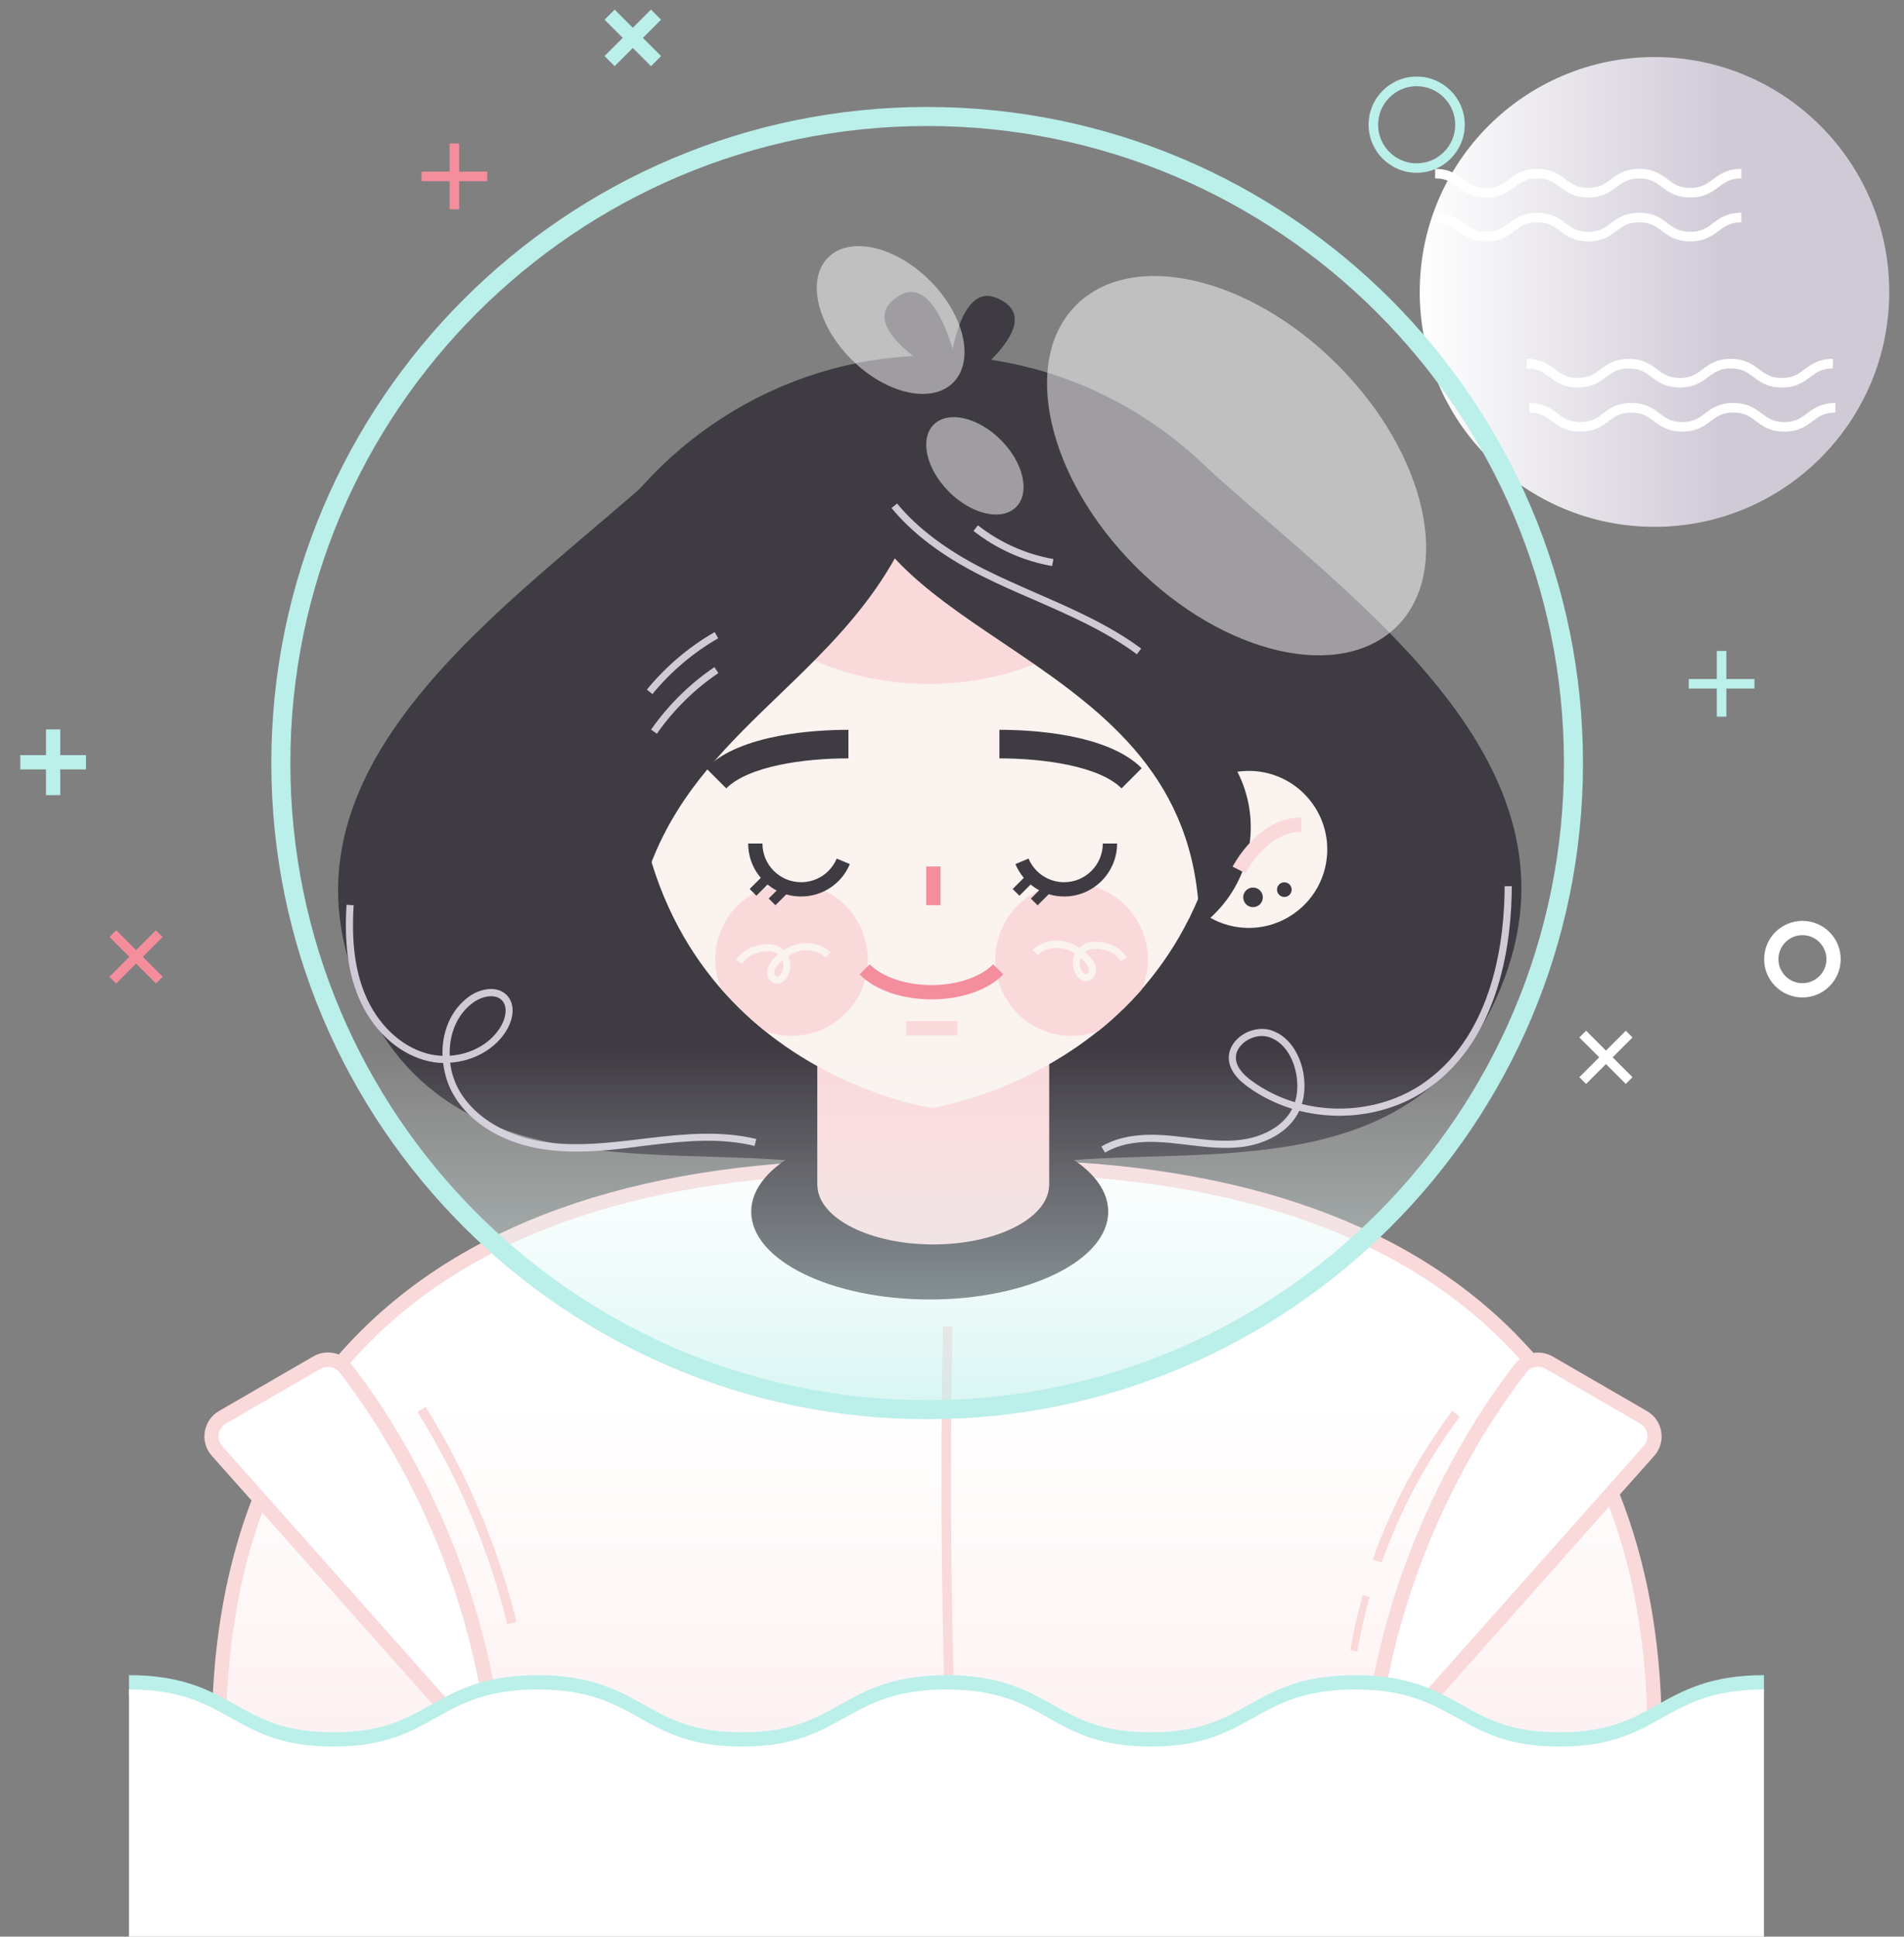 <?xml version="1.0" encoding="utf-8"?>
<!-- Generator: Adobe Illustrator 23.0.4, SVG Export Plug-In . SVG Version: 6.00 Build 0)  -->
<svg version="1.1" xmlns="http://www.w3.org/2000/svg" xmlns:xlink="http://www.w3.org/1999/xlink" x="0px" y="0px"
	 viewBox="0 0 200 203.32" style="enable-background:new 0 0 200 203.32;" xml:space="preserve">
<rect x="0" y="0" width="200" height="203.32" fill="#808080" stroke="none"/>
<style type="text/css">
	.st0{display:none;}
	.st1{display:inline;}
	.st2{fill:url(#SVGID_1_);}
	.st3{fill:#3F3B43;}
	.st4{fill:none;stroke:#BBEFEA;stroke-width:1.5;stroke-miterlimit:10;}
	.st5{fill:none;stroke:#F48E9D;stroke-miterlimit:10;}
	.st6{fill:none;stroke:#BBEFEA;stroke-miterlimit:10;}
	.st7{fill:none;stroke:#FFFFFF;stroke-miterlimit:10;}
	.st8{fill:none;stroke:#FFFFFF;stroke-width:1.5;stroke-miterlimit:10;}
	.st9{fill:#F48E9D;}
	.st10{fill:#FAF3F0;}
	.st11{fill:#FAD9DB;}
	.st12{fill:url(#SVGID_2_);}
	.st13{fill:url(#SVGID_3_);stroke:#FAD9DB;stroke-width:1.5;stroke-miterlimit:10;}
	.st14{fill:#FFFFFF;stroke:#FAD9DB;stroke-width:1.5;stroke-miterlimit:10;}
	.st15{clip-path:url(#SVGID_5_);}
	.st16{fill:none;stroke:#3F3B43;stroke-width:1.5;stroke-miterlimit:10;}
	.st17{fill:none;stroke:#3F3B43;stroke-miterlimit:10;}
	.st18{fill:none;stroke:#3F3B43;stroke-width:3;stroke-miterlimit:10;}
	.st19{fill:none;stroke:#F48E9D;stroke-width:1.5;stroke-miterlimit:10;}
	.st20{fill:none;stroke:#FAD9DB;stroke-width:1.5;stroke-miterlimit:10;}
	.st21{fill:#3F3B43;stroke:#3F3B43;stroke-width:1.5;stroke-miterlimit:10;}
	.st22{fill:none;stroke:#D0CAD7;stroke-width:0.75;stroke-miterlimit:10;}
	.st23{fill:none;stroke:#FAF3F0;stroke-width:0.75;stroke-miterlimit:10;}
	.st24{fill:none;stroke:#FAD9DB;stroke-miterlimit:10;}
	.st25{fill:none;stroke:#FAD9DB;stroke-width:0.75;stroke-miterlimit:10;}
	.st26{fill:url(#SVGID_6_);stroke:#BBEFEA;stroke-width:2;stroke-miterlimit:10;}
	.st27{fill:none;stroke:#FFFFFF;stroke-width:0.75;stroke-miterlimit:10;}
	.st28{fill:none;stroke:#BBEFEA;stroke-width:2;stroke-miterlimit:10;}
	.st29{fill:#FFFFFF;}
	.st30{opacity:0.5;fill:#FFFFFF;}
	.st31{fill:url(#SVGID_7_);}
	.st32{fill:#BBEFEA;}
	.st33{fill:url(#SVGID_8_);}
	.st34{fill:url(#SVGID_9_);}
	.st35{clip-path:url(#SVGID_11_);}
	.st36{fill:#D0CAD7;}
	.st37{fill:url(#SVGID_12_);}
	.st38{fill:url(#SVGID_13_);}
	.st39{fill:url(#SVGID_14_);}
	.st40{clip-path:url(#SVGID_16_);}
	.st41{fill:url(#SVGID_17_);}
</style>
<g id="Layer_1" class="st0">
</g>
<g id="Layer_11">
</g>
<g id="Layer_10">
</g>
<g id="Layer_9">
</g>
<g id="Layer_4">
</g>
<g id="Layer_7">
</g>
<g id="Layer_2">
</g>
<g id="Layer_3">
</g>
<g id="Layer_6">
</g>
<g id="Layer_5">
</g>
<g id="Layer_8">
	<g>
		<g>
			<rect x="4.83" y="76.58" class="st32" width="1.5" height="6.9"/>
			<rect x="2.13" y="79.28" class="st32" width="6.9" height="1.5"/>
		</g>
		<g>
			
				<rect x="10.85" y="99.97" transform="matrix(0.707 -0.707 0.707 0.707 -66.856 39.543)" class="st9" width="6.9" height="1"/>
			
				<rect x="13.81" y="97.02" transform="matrix(0.707 -0.707 0.707 0.707 -66.853 39.539)" class="st9" width="1" height="6.9"/>
		</g>
		<g>
			<rect x="180.34" y="68.34" class="st32" width="1" height="6.9"/>
			<rect x="177.39" y="71.29" class="st32" width="6.9" height="1"/>
		</g>
		<g>
			
				<rect x="165.27" y="110.5" transform="matrix(0.707 -0.707 0.707 0.707 -29.072 151.813)" class="st29" width="6.9" height="1"/>
			
				<rect x="168.22" y="107.55" transform="matrix(0.707 -0.707 0.707 0.707 -29.072 151.813)" class="st29" width="1" height="6.9"/>
		</g>
		<g>
			<rect x="47.23" y="15.07" class="st9" width="1" height="6.9"/>
			<rect x="44.28" y="18.02" class="st9" width="6.9" height="1"/>
		</g>
		<g>
			
				<rect x="63.03" y="3.22" transform="matrix(0.707 -0.707 0.707 0.707 16.663 48.169)" class="st32" width="6.9" height="1.5"/>
			
				<rect x="65.73" y="0.52" transform="matrix(0.707 -0.707 0.707 0.707 16.665 48.172)" class="st32" width="1.5" height="6.9"/>
		</g>
		<path class="st32" d="M148.81,18.14c-2.78,0-5.05-2.26-5.05-5.05s2.26-5.05,5.05-5.05s5.05,2.26,5.05,5.05
			S151.59,18.14,148.81,18.14z M148.81,9.05c-2.23,0-4.05,1.82-4.05,4.05s1.82,4.05,4.05,4.05s4.05-1.82,4.05-4.05
			S151.04,9.05,148.81,9.05z"/>
		<path class="st29" d="M189.33,104.72c-2.22,0-4.02-1.8-4.02-4.02s1.8-4.02,4.02-4.02s4.02,1.8,4.02,4.02
			S191.55,104.72,189.33,104.72z M189.33,98.18c-1.39,0-2.52,1.13-2.52,2.52s1.13,2.52,2.52,2.52s2.52-1.13,2.52-2.52
			S190.72,98.18,189.33,98.18z"/>
		<g>
			<g>
				<linearGradient id="SVGID_1_" gradientUnits="userSpaceOnUse" x1="149.129" y1="30.65" x2="198.455" y2="30.65">
					<stop  offset="0" style="stop-color:#FFFFFF"/>
					<stop  offset="0.646" style="stop-color:#D0CAD7"/>
				</linearGradient>
				<circle class="st2" cx="173.79" cy="30.65" r="24.66"/>
			</g>
			<path class="st29" d="M177.55,20.73c-1.51,0-2.29-0.58-2.98-1.1c-0.65-0.48-1.21-0.9-2.38-0.9c-1.17,0-1.73,0.42-2.38,0.9
				c-0.69,0.52-1.47,1.1-2.98,1.1c-1.51,0-2.29-0.58-2.98-1.1c-0.65-0.48-1.21-0.9-2.38-0.9c-1.17,0-1.73,0.42-2.38,0.9
				c-0.69,0.52-1.47,1.1-2.98,1.1c-1.51,0-2.29-0.58-2.98-1.1c-0.65-0.48-1.21-0.9-2.38-0.9v-1c1.51,0,2.29,0.58,2.98,1.1
				c0.65,0.48,1.21,0.9,2.38,0.9s1.73-0.42,2.38-0.9c0.69-0.52,1.47-1.1,2.98-1.1c1.5,0,2.29,0.58,2.98,1.1
				c0.65,0.48,1.21,0.9,2.38,0.9c1.17,0,1.73-0.42,2.38-0.9c0.69-0.52,1.47-1.1,2.98-1.1c1.51,0,2.29,0.58,2.98,1.1
				c0.65,0.48,1.21,0.9,2.38,0.9c1.17,0,1.73-0.42,2.38-0.9c0.69-0.52,1.47-1.1,2.98-1.1v1c-1.18,0-1.73,0.42-2.38,0.9
				C179.84,20.15,179.06,20.73,177.55,20.73z"/>
			<path class="st29" d="M177.55,25.34c-1.51,0-2.29-0.58-2.98-1.1c-0.65-0.48-1.21-0.9-2.38-0.9c-1.17,0-1.73,0.42-2.38,0.9
				c-0.69,0.52-1.47,1.1-2.98,1.1c-1.51,0-2.29-0.58-2.98-1.1c-0.65-0.48-1.21-0.9-2.38-0.9c-1.17,0-1.73,0.42-2.38,0.9
				c-0.69,0.52-1.47,1.1-2.98,1.1c-1.51,0-2.29-0.58-2.98-1.1c-0.65-0.48-1.21-0.9-2.38-0.9v-1c1.51,0,2.29,0.58,2.98,1.1
				c0.65,0.48,1.21,0.9,2.38,0.9s1.73-0.42,2.38-0.9c0.69-0.52,1.47-1.1,2.98-1.1c1.5,0,2.29,0.58,2.98,1.1
				c0.65,0.48,1.21,0.9,2.38,0.9c1.17,0,1.73-0.42,2.38-0.9c0.69-0.52,1.47-1.1,2.98-1.1c1.51,0,2.29,0.58,2.98,1.1
				c0.65,0.48,1.21,0.9,2.38,0.9c1.17,0,1.73-0.42,2.38-0.9c0.69-0.52,1.47-1.1,2.98-1.1v1c-1.18,0-1.73,0.42-2.38,0.9
				C179.84,24.76,179.06,25.34,177.55,25.34z"/>
			<path class="st29" d="M187.17,40.68c-1.51,0-2.29-0.58-2.98-1.1c-0.65-0.48-1.21-0.9-2.38-0.9c-1.17,0-1.73,0.42-2.38,0.9
				c-0.69,0.52-1.47,1.1-2.98,1.1c-1.5,0-2.29-0.58-2.98-1.1c-0.65-0.48-1.21-0.9-2.38-0.9c-1.17,0-1.73,0.42-2.38,0.9
				c-0.69,0.52-1.47,1.1-2.98,1.1s-2.29-0.58-2.98-1.1c-0.65-0.48-1.21-0.9-2.38-0.9v-1c1.51,0,2.29,0.58,2.98,1.1
				c0.65,0.48,1.21,0.9,2.38,0.9c1.17,0,1.73-0.42,2.38-0.9c0.69-0.52,1.47-1.1,2.98-1.1c1.5,0,2.29,0.58,2.98,1.1
				c0.65,0.48,1.21,0.9,2.38,0.9c1.17,0,1.73-0.42,2.38-0.9c0.69-0.52,1.47-1.1,2.98-1.1c1.51,0,2.29,0.58,2.98,1.1
				c0.65,0.48,1.21,0.9,2.38,0.9s1.73-0.42,2.38-0.9c0.69-0.51,1.47-1.1,2.98-1.1v1c-1.17,0-1.73,0.42-2.38,0.9
				C189.46,40.1,188.67,40.68,187.17,40.68z"/>
			<path class="st29" d="M187.43,45.31c-1.51,0-2.29-0.58-2.98-1.1c-0.65-0.48-1.21-0.9-2.38-0.9c-1.17,0-1.73,0.42-2.38,0.9
				c-0.69,0.52-1.47,1.1-2.98,1.1c-1.5,0-2.29-0.58-2.98-1.1c-0.65-0.48-1.21-0.9-2.38-0.9c-1.17,0-1.73,0.42-2.38,0.9
				c-0.69,0.52-1.47,1.1-2.98,1.1c-1.51,0-2.29-0.58-2.98-1.1c-0.65-0.48-1.21-0.9-2.38-0.9v-1c1.51,0,2.29,0.58,2.98,1.1
				c0.65,0.48,1.21,0.9,2.38,0.9c1.17,0,1.73-0.42,2.38-0.9c0.69-0.52,1.47-1.1,2.98-1.1c1.51,0,2.29,0.58,2.98,1.1
				c0.65,0.48,1.21,0.9,2.38,0.9c1.17,0,1.73-0.42,2.38-0.9c0.69-0.52,1.47-1.1,2.98-1.1c1.51,0,2.29,0.58,2.98,1.1
				c0.65,0.48,1.21,0.9,2.38,0.9c1.17,0,1.73-0.42,2.38-0.9c0.69-0.52,1.47-1.1,2.98-1.1v1c-1.18,0-1.73,0.42-2.38,0.9
				C189.72,44.72,188.94,45.31,187.43,45.31z"/>
		</g>
		<g>
			<linearGradient id="SVGID_2_" gradientUnits="userSpaceOnUse" x1="98.392" y1="146.782" x2="98.392" y2="303.93">
				<stop  offset="0" style="stop-color:#FFFFFF"/>
				<stop  offset="0.646" style="stop-color:#FAD9DB"/>
			</linearGradient>
			<path class="st12" d="M104.42,122.5H92.37C21.41,122.5,23,174.76,23,183.01c0,0,11.37,3.45,75.04,3.45s75.75-3.45,75.75-3.45
				C173.79,174.76,175.38,122.5,104.42,122.5z"/>
			<path class="st11" d="M98.04,187.21c-63.06,0-74.79-3.34-75.26-3.48l-0.53-0.16l0-1.08c-0.06-17.89,5.16-32.23,15.53-42.63
				c11.97-12.01,30.34-18.1,54.6-18.1h12.05c24.26,0,42.63,6.09,54.6,18.1c10.36,10.4,15.59,24.74,15.53,42.63l0,1.09l-0.54,0.16
				C173.5,183.87,161.09,187.21,98.04,187.21z M23.74,182.41c2.88,0.62,18.63,3.29,74.29,3.29c55.78,0,72.03-2.69,75.01-3.3
				c0.05-17.44-5.03-31.4-15.09-41.5c-11.68-11.72-29.69-17.66-53.53-17.66H92.37c-23.84,0-41.86,5.94-53.53,17.66
				C28.77,151.01,23.7,164.97,23.74,182.41z"/>
		</g>
		<g>
			<path class="st29" d="M51.3,177.93c-3.1-17.67-11.75-30.09-15.03-34.29c-0.71-0.91-1.98-1.16-2.99-0.58l-5.04,2.91l-4.88,2.82
				c-1.27,0.73-1.54,2.45-0.57,3.54l24.49,27.54C48.84,181.61,51.71,180.23,51.3,177.93z"/>
			<path class="st11" d="M48.99,181.41c-0.84,0-1.65-0.36-2.26-1.04l-24.49-27.54c-0.61-0.69-0.88-1.61-0.73-2.52
				c0.15-0.91,0.69-1.7,1.49-2.17l9.92-5.74c1.31-0.76,3.01-0.43,3.95,0.77c3.53,4.52,12.08,16.94,15.18,34.62l0,0
				c0.24,1.38-0.42,2.67-1.69,3.29C49.91,181.31,49.45,181.41,48.99,181.41z M34.44,143.5c-0.27,0-0.53,0.07-0.78,0.21l-9.92,5.74
				c-0.41,0.24-0.69,0.64-0.76,1.1c-0.07,0.47,0.06,0.93,0.38,1.29l24.49,27.54c0.58,0.65,1.34,0.62,1.85,0.37
				c0.52-0.25,1.01-0.82,0.86-1.68c-3.04-17.35-11.42-29.53-14.88-33.96C35.38,143.71,34.91,143.5,34.44,143.5z"/>
		</g>
		<g>
			<path class="st29" d="M144.7,177.93c3.1-17.67,11.75-30.09,15.03-34.29c0.71-0.91,1.98-1.16,2.99-0.58l9.92,5.74
				c1.27,0.73,1.54,2.45,0.57,3.54l-24.49,27.54C147.17,181.61,144.3,180.23,144.7,177.93z"/>
			<path class="st11" d="M147.02,181.41c-0.46,0-0.92-0.1-1.37-0.32c-1.27-0.61-1.93-1.9-1.69-3.29l0,0
				c3.1-17.68,11.65-30.1,15.18-34.62c0.94-1.2,2.64-1.53,3.95-0.77l9.92,5.74c0.8,0.46,1.34,1.25,1.49,2.17
				c0.15,0.91-0.12,1.83-0.73,2.52l-24.49,27.54C148.67,181.05,147.86,181.41,147.02,181.41z M145.44,178.06
				c-0.15,0.86,0.35,1.43,0.86,1.68c0.52,0.25,1.27,0.28,1.85-0.37l24.49-27.54c0.31-0.35,0.45-0.82,0.38-1.29
				c-0.08-0.47-0.35-0.87-0.76-1.1l-9.92-5.74c-0.67-0.39-1.54-0.22-2.02,0.4C156.86,148.54,148.48,160.72,145.44,178.06
				L145.44,178.06z"/>
		</g>
		<ellipse class="st3" cx="98.04" cy="80.03" rx="41.66" ry="42.71"/>
		<path class="st3" d="M94.52,31.01c4.44-2.57,6.51,9.55,6.51,9.55S88.57,34.45,94.52,31.01z"/>
		<path class="st3" d="M104.71,31.29c-4.73-2.01-5.29,10.27-5.29,10.27S111.03,33.98,104.71,31.29z"/>
		<path class="st3" d="M89.31,122.73c-16.46-3.65-42.91,4.21-52.02-19.92s19.03-40.93,33.87-55.1l53.63-0.46
			c14.84,14.17,42.32,31.42,33.21,55.55s-35.56,16.27-52.02,19.92"/>
		<ellipse class="st3" cx="97.66" cy="127.21" rx="18.75" ry="9.22"/>
		<path class="st11" d="M85.85,111v13.52h0.01c0.14,3.4,5.53,6.13,12.17,6.13c6.64,0,12.03-2.73,12.17-6.13h0.01V111H85.85z"/>
		<path class="st10" d="M129.25,76.43c0-17-14.06-30.77-31.4-30.77s-31.4,13.78-31.4,30.77c0,0.55,0.02,1.11,0.05,1.65
			c0.97,33.8,31.35,38.24,31.35,38.24s30.38-4.44,31.35-38.24C129.23,77.53,129.25,76.98,129.25,76.43z"/>
		<path class="st11" d="M119.79,56.24c0,8.59-9.96,15.56-22.24,15.56s-22.24-6.96-22.24-15.56"/>
		<g>
			<defs>
				<path id="SVGID_15_" d="M129.28,76.43c0-17-14.06-30.77-31.4-30.77s-31.4,13.78-31.4,30.77c0,0.55,0.02,1.11,0.05,1.65
					c0.97,33.8,31.35,38.24,31.35,38.24s30.38-4.44,31.35-38.24C129.26,77.53,129.28,76.98,129.28,76.43z"/>
			</defs>
			<clipPath id="SVGID_3_">
				<use xlink:href="#SVGID_15_"  style="overflow:visible;"/>
			</clipPath>
			<g style="clip-path:url(#SVGID_3_);">
				<circle class="st11" cx="112.56" cy="100.74" r="8.01"/>
			</g>
			<g style="clip-path:url(#SVGID_3_);">
				<circle class="st11" cx="83.14" cy="100.74" r="8.01"/>
			</g>
		</g>
		<g>
			<path class="st3" d="M84.15,94.12c-3.07,0-5.56-2.49-5.56-5.56h1.5c0,2.24,1.82,4.06,4.06,4.06c1.64,0,3.1-0.97,3.74-2.48
				l1.38,0.58C88.4,92.79,86.39,94.12,84.15,94.12z"/>
			
				<rect x="78.76" y="92.33" transform="matrix(0.707 -0.707 0.707 0.707 -42.215 83.736)" class="st3" width="2.43" height="1"/>
		</g>
		<g>
			<path class="st3" d="M111.78,94.12c-2.24,0-4.25-1.33-5.12-3.4l1.38-0.58c0.64,1.51,2.11,2.48,3.74,2.48
				c2.24,0,4.06-1.82,4.06-4.06h1.5C117.34,91.63,114.84,94.12,111.78,94.12z"/>
			
				<rect x="106.39" y="92.33" transform="matrix(0.707 -0.707 0.707 0.707 -34.122 103.274)" class="st3" width="2.43" height="1"/>
		</g>
		<path class="st3" d="M76.29,82.77l-2.12-2.12c3.64-3.64,11.67-4.03,14.95-4.03v3C84.44,79.61,78.61,80.44,76.29,82.77z"/>
		<path class="st3" d="M117.81,82.77c-2.33-2.33-8.15-3.15-12.83-3.15v-3c3.28,0,11.31,0.39,14.95,4.03L117.81,82.77z"/>
		<g>
			<path class="st9" d="M97.85,104.92c-3.12,0-5.95-0.98-7.56-2.63l1.07-1.05c1.31,1.34,3.8,2.18,6.48,2.18s5.17-0.84,6.48-2.18
				l1.07,1.05C103.8,103.94,100.97,104.92,97.85,104.92z"/>
		</g>
		<rect x="95.18" y="107.2" class="st11" width="5.39" height="1.5"/>
		<g>
			<path class="st10" d="M132.67,81.07c-0.91-0.17-1.82-0.17-2.69-0.05c1.24,2.43,1.72,5.27,1.19,8.15
				c-0.54,2.89-2.01,5.36-4.03,7.19c0.77,0.43,1.62,0.75,2.53,0.92c4.48,0.83,8.78-2.13,9.61-6.6
				C140.11,86.21,137.15,81.9,132.67,81.07z"/>
		</g>
		<path class="st11" d="M130.82,91.67l-1.34-0.68c0.11-0.21,2.69-5.17,7.22-5.17v1.5C133.1,87.32,130.84,91.63,130.82,91.67z"/>
		<circle class="st3" cx="131.62" cy="94.21" r="1.03"/>
		<circle class="st3" cx="134.91" cy="93.4" r="0.77"/>
		<rect x="97.29" y="90.97" class="st9" width="1.5" height="4.06"/>
		
			<rect x="80.76" y="93.33" transform="matrix(0.707 -0.707 0.707 0.707 -42.336 85.443)" class="st3" width="2.43" height="1"/>
		
			<rect x="108.3" y="93.33" transform="matrix(0.707 -0.707 0.707 0.707 -34.267 104.923)" class="st3" width="2.43" height="1"/>
		<g>
			<g>
				<g>
					<path class="st3" d="M97.55,45.65c-17.19,0.18-31.07,14.16-31.07,31.39c0,0.57,0.02,1.13,0.05,1.69
						c0.11,4.03,0.64,7.64,1.46,10.9C75.06,72.49,94.34,68.07,97.55,45.65z"/>
					<path class="st3" d="M67.82,92.01l-0.56-2.2c-0.88-3.47-1.38-7.19-1.49-11.06c-0.03-0.55-0.05-1.13-0.05-1.71
						C65.73,59.5,80,45.08,97.54,44.9l0.87-0.01l-0.12,0.87c-1.89,13.2-9.28,20.31-16.42,27.18c-5.28,5.08-10.27,9.88-13.19,16.97
						L67.82,92.01z M96.67,46.43c-16.32,0.64-29.45,14.19-29.45,30.62c0,0.55,0.02,1.1,0.05,1.65c0.08,2.98,0.4,5.86,0.95,8.6
						c3.13-6.31,7.94-10.94,12.61-15.43C87.63,65.32,94.66,58.56,96.67,46.43z"/>
				</g>
			</g>
			<g>
				<g>
					<path class="st3" d="M129.28,77.05c0-17.34-14.06-31.4-31.4-31.4c-2.81,0-5.53,0.37-8.11,1.06c0,19.77,33.79,20.55,36.77,46.94
						c1.53-4.22,2.54-9.14,2.7-14.92C129.26,78.18,129.28,77.62,129.28,77.05z"/>
					<path class="st3" d="M126.14,96.92l-0.36-3.17c-1.53-13.54-11.2-20.05-20.56-26.35c-8.34-5.61-16.21-10.91-16.22-20.68v-0.58
						l0.56-0.15c2.71-0.72,5.51-1.09,8.31-1.09c17.73,0,32.15,14.42,32.15,32.15c0,0.58-0.02,1.15-0.05,1.73
						c-0.15,5.46-1.08,10.55-2.74,15.14L126.14,96.92z M90.52,47.3c0.31,8.6,7.38,13.36,15.54,18.85
						c8.5,5.72,18.04,12.14,20.7,24.32c1.02-3.64,1.6-7.58,1.71-11.75c0.03-0.56,0.05-1.11,0.05-1.67
						c0-16.9-13.75-30.65-30.65-30.65C95.4,46.4,92.93,46.7,90.52,47.3z"/>
				</g>
			</g>
		</g>
		<path class="st36" d="M119.42,68.69c-3.26-2.42-7.08-4.09-10.77-5.7c-1.87-0.81-3.8-1.65-5.64-2.58
			c-4.02-2.03-7.17-4.41-9.36-7.07l0.58-0.48c2.12,2.58,5.19,4.89,9.12,6.88c1.83,0.92,3.75,1.76,5.6,2.57
			c3.73,1.63,7.59,3.31,10.92,5.78L119.42,68.69z"/>
		<path class="st36" d="M110.52,59.43c-2.99-0.52-5.84-1.79-8.26-3.69l0.46-0.59c2.32,1.82,5.06,3.04,7.93,3.54L110.52,59.43z"/>
		<path class="st10" d="M81.64,103.29c-0.21,0-0.41-0.07-0.59-0.21c-0.29-0.22-0.47-0.58-0.48-0.94c-0.01-0.6,0.36-1.09,0.63-1.4
			c0.17-0.19,0.34-0.36,0.53-0.52c-0.15-0.12-0.33-0.22-0.51-0.28c-0.29-0.08-0.62-0.1-1.06-0.03c-1,0.15-1.8,0.6-2.18,1.25
			l-0.65-0.38c0.5-0.84,1.48-1.43,2.71-1.61c0.55-0.08,0.99-0.06,1.38,0.06c0.34,0.1,0.65,0.29,0.91,0.53
			c0.53-0.35,1.11-0.58,1.7-0.69c1.19-0.21,2.41,0.14,3.2,0.92l-0.53,0.54c-0.62-0.61-1.59-0.88-2.54-0.71
			c-0.47,0.08-0.94,0.27-1.38,0.55c0.06,0.12,0.12,0.26,0.16,0.39c0.21,0.73,0.03,1.53-0.47,2.1c-0.19,0.22-0.39,0.35-0.61,0.41
			C81.78,103.28,81.71,103.29,81.64,103.29z M82.17,100.82c-0.14,0.13-0.28,0.27-0.41,0.42c-0.31,0.35-0.45,0.63-0.44,0.89
			c0,0.13,0.08,0.27,0.19,0.36c0.04,0.03,0.11,0.07,0.18,0.05c0.07-0.02,0.14-0.08,0.23-0.17c0.33-0.37,0.45-0.92,0.31-1.4
			C82.2,100.91,82.19,100.87,82.17,100.82z"/>
		<path class="st10" d="M114.07,103.04c-0.07,0-0.15-0.01-0.22-0.03c-0.22-0.05-0.42-0.19-0.61-0.41c-0.5-0.57-0.68-1.38-0.47-2.1
			c0.04-0.14,0.09-0.27,0.16-0.39c-0.44-0.28-0.91-0.47-1.38-0.55c-0.95-0.17-1.92,0.1-2.54,0.71l-0.53-0.54
			c0.79-0.78,2.02-1.13,3.2-0.92c0.59,0.11,1.16,0.34,1.7,0.69c0.25-0.24,0.57-0.43,0.91-0.53c0.4-0.12,0.83-0.13,1.38-0.06
			c1.23,0.18,2.22,0.77,2.71,1.61l-0.65,0.38c-0.38-0.65-1.17-1.1-2.18-1.25c-0.43-0.06-0.77-0.05-1.06,0.03
			c-0.19,0.06-0.36,0.15-0.51,0.28c0.18,0.16,0.36,0.34,0.53,0.52c0.28,0.31,0.65,0.8,0.63,1.4c-0.01,0.36-0.19,0.72-0.48,0.94
			C114.48,102.97,114.27,103.04,114.07,103.04z M113.53,100.58c-0.02,0.04-0.03,0.09-0.05,0.14c-0.14,0.48-0.02,1.03,0.31,1.4
			c0.09,0.1,0.16,0.16,0.23,0.17c0.07,0.02,0.13-0.02,0.18-0.05c0.11-0.08,0.18-0.23,0.19-0.36c0.01-0.26-0.14-0.54-0.44-0.89
			C113.82,100.84,113.68,100.7,113.53,100.58z"/>
		<path class="st11" d="M53.29,170.52c-1.96-7.89-5.13-15.38-9.43-22.28l0.85-0.53c4.35,6.98,7.57,14.58,9.55,22.57L53.29,170.52z"
			/>
		<path class="st11" d="M142.58,173.37l-0.74-0.13c0.33-1.93,0.77-3.87,1.3-5.77l0.72,0.2C143.34,169.55,142.9,171.47,142.58,173.37
			z"/>
		<path class="st11" d="M145.13,164.06l-0.94-0.33c1.99-5.62,4.8-10.87,8.36-15.6l0.8,0.6
			C149.85,153.38,147.09,158.53,145.13,164.06z"/>
		<path class="st36" d="M60.56,120.9c-1.11,0-2.22-0.06-3.33-0.22c-4.26-0.61-7.73-2.66-9.52-5.62c-0.62-1.01-1.01-2.21-1.16-3.46
			c-0.65-0.01-1.3-0.11-1.94-0.29c-2.99-0.84-5.59-3.33-6.97-6.67c-1.09-2.64-1.48-5.7-1.24-9.65l0.75,0.05
			c-0.24,3.83,0.14,6.79,1.18,9.32c1.29,3.13,3.71,5.46,6.47,6.23c0.55,0.16,1.12,0.24,1.68,0.26c-0.08-2.39,0.79-4.81,2.84-6.26
			c1.21-0.85,3.01-1.15,3.99-0.03c0.83,0.96,0.57,2.37,0.04,3.36c-1.12,2.11-3.52,3.48-6.07,3.65c0.14,1.11,0.5,2.18,1.05,3.08
			c1.68,2.77,4.96,4.68,8.99,5.26c3.34,0.48,6.79,0.06,10.13-0.34l0.82-0.1c3.65-0.43,7.52-0.78,11.17,0.11l-0.18,0.73
			c-3.52-0.87-7.17-0.54-10.9-0.1l-0.82,0.1C65.26,120.62,62.91,120.9,60.56,120.9z M51.59,104.59c-0.6,0-1.28,0.24-1.82,0.62
			c-1.84,1.29-2.61,3.48-2.53,5.63c2.31-0.15,4.47-1.37,5.47-3.26c0.39-0.74,0.64-1.85,0.05-2.52
			C52.47,104.73,52.05,104.59,51.59,104.59z"/>
		<path class="st36" d="M116.07,121.01l-0.38-0.64c2.39-1.42,5.38-1.32,7.42-1.12c0.59,0.06,1.18,0.13,1.77,0.2
			c1.82,0.22,3.7,0.45,5.52,0.21c1.95-0.25,4.31-1.24,5.34-3.25c-1.64-0.5-3.21-1.26-4.61-2.27c-0.77-0.55-1.81-1.43-2.02-2.68
			c-0.16-0.92,0.21-1.84,1.02-2.53c0.97-0.83,2.33-1.12,3.44-0.75c2.18,0.73,3.2,3.11,3.4,4.91c0.12,1.03,0.04,1.98-0.22,2.82
			c4.41,1.1,9.31,0.31,13.02-2.37c7.19-5.19,8.27-15.07,8.28-20.5h0.75c-0.01,5.57-1.13,15.72-8.59,21.11
			c-3.92,2.83-9.09,3.65-13.73,2.47c-1.12,2.37-3.78,3.51-5.98,3.79c-1.91,0.25-3.84,0.01-5.71-0.21c-0.58-0.07-1.17-0.14-1.75-0.2
			C120.94,119.79,118.25,119.72,116.07,121.01z M132.56,108.77c-0.68,0-1.4,0.26-1.95,0.73c-0.6,0.51-0.88,1.18-0.77,1.83
			c0.17,0.98,1.06,1.72,1.72,2.2c1.36,0.98,2.87,1.71,4.46,2.19c0.24-0.75,0.31-1.6,0.2-2.54c-0.18-1.59-1.04-3.66-2.89-4.29
			C133.08,108.81,132.82,108.77,132.56,108.77z"/>
		<path class="st36" d="M69,77.03l-0.61-0.43c1.81-2.58,4.04-4.79,6.65-6.56l0.42,0.62C72.93,72.38,70.76,74.52,69,77.03z"/>
		<path class="st36" d="M68.53,72.87l-0.58-0.47c2-2.44,4.39-4.47,7.12-6.04l0.37,0.65C72.8,68.53,70.47,70.51,68.53,72.87z"/>
		<path class="st11" d="M99.26,179.67c-0.4-13.4-0.47-27-0.21-40.42l1,0.02c-0.27,13.4-0.19,26.98,0.21,40.37L99.26,179.67z"/>
		<g>
			<linearGradient id="SVGID_5_" gradientUnits="userSpaceOnUse" x1="97.392" y1="28.896" x2="97.392" y2="164.667">
				<stop  offset="0.599" style="stop-color:#FFFFFF;stop-opacity:0"/>
				<stop  offset="0.915" style="stop-color:#BBEFEA;stop-opacity:0.75"/>
			</linearGradient>
			<circle style="fill:url(#SVGID_5_);" cx="97.39" cy="80.11" r="67.89"/>
			<path class="st32" d="M97.39,149c-37.98,0-68.89-30.9-68.89-68.88s30.9-68.89,68.89-68.89s68.89,30.9,68.89,68.89
				S135.38,149,97.39,149z M97.39,13.23c-36.88,0-66.89,30-66.89,66.89S60.51,147,97.39,147s66.89-30,66.89-66.88
				S134.27,13.23,97.39,13.23z"/>
		</g>
		<g>
			<path class="st32" d="M163.82,183.87c-5.63,0-8.47-1.59-11.22-3.13c-2.64-1.48-5.14-2.87-10.25-2.87c-5.11,0-7.6,1.4-10.25,2.87
				c-2.75,1.54-5.59,3.13-11.22,3.13c-5.63,0-8.47-1.59-11.22-3.13c-2.64-1.48-5.14-2.87-10.25-2.87c-5.11,0-7.6,1.4-10.25,2.87
				c-2.75,1.54-5.59,3.13-11.22,3.13s-8.47-1.59-11.22-3.13c-2.64-1.48-5.14-2.87-10.25-2.87c-5.11,0-7.6,1.4-10.24,2.87
				c-2.75,1.54-5.59,3.13-11.22,3.13c-5.63,0-8.47-1.59-11.22-3.13c-2.64-1.48-5.14-2.87-10.24-2.87v-2c5.63,0,8.47,1.59,11.22,3.13
				c2.64,1.48,5.14,2.87,10.24,2.87s7.6-1.4,10.24-2.87c2.75-1.54,5.59-3.13,11.22-3.13s8.47,1.59,11.22,3.13
				c2.64,1.48,5.14,2.87,10.25,2.87s7.6-1.4,10.25-2.87c2.75-1.54,5.59-3.13,11.22-3.13c5.63,0,8.47,1.59,11.22,3.13
				c2.64,1.48,5.14,2.87,10.25,2.87c5.11,0,7.6-1.4,10.25-2.87c2.75-1.54,5.59-3.13,11.22-3.13c5.63,0,8.47,1.59,11.22,3.13
				c2.64,1.48,5.14,2.87,10.25,2.87c5.11,0,7.6-1.4,10.25-2.87c2.75-1.54,5.6-3.13,11.22-3.13v2c-5.11,0-7.6,1.4-10.25,2.87
				C172.3,182.28,169.45,183.87,163.82,183.87z"/>
			<path class="st29" d="M185.29,177.37c-10.74,0-10.74,6-21.47,6c-10.74,0-10.74-6-21.47-6c-10.73,0-10.73,6-21.47,6
				c-10.73,0-10.73-6-21.47-6c-10.73,0-10.73,6-21.47,6c-10.73,0-10.73-6-21.47-6c-10.73,0-10.73,6-21.46,6
				c-10.73,0-10.73-6-21.46-6v26.94h171.74V177.37z"/>
		</g>
		
			<ellipse transform="matrix(0.707 -0.707 0.707 0.707 3.489 106.177)" class="st30" cx="129.91" cy="48.88" rx="14.99" ry="23.84"/>
		
			<ellipse transform="matrix(0.707 -0.707 0.707 0.707 3.655 76.004)" class="st30" cx="93.57" cy="33.59" rx="5.84" ry="9.29"/>
		<g>
			
				<ellipse transform="matrix(0.707 -0.707 0.707 0.707 -4.578 86.746)" class="st30" cx="102.42" cy="48.9" rx="3.85" ry="6.12"/>
		</g>
	</g>
</g>
</svg>
